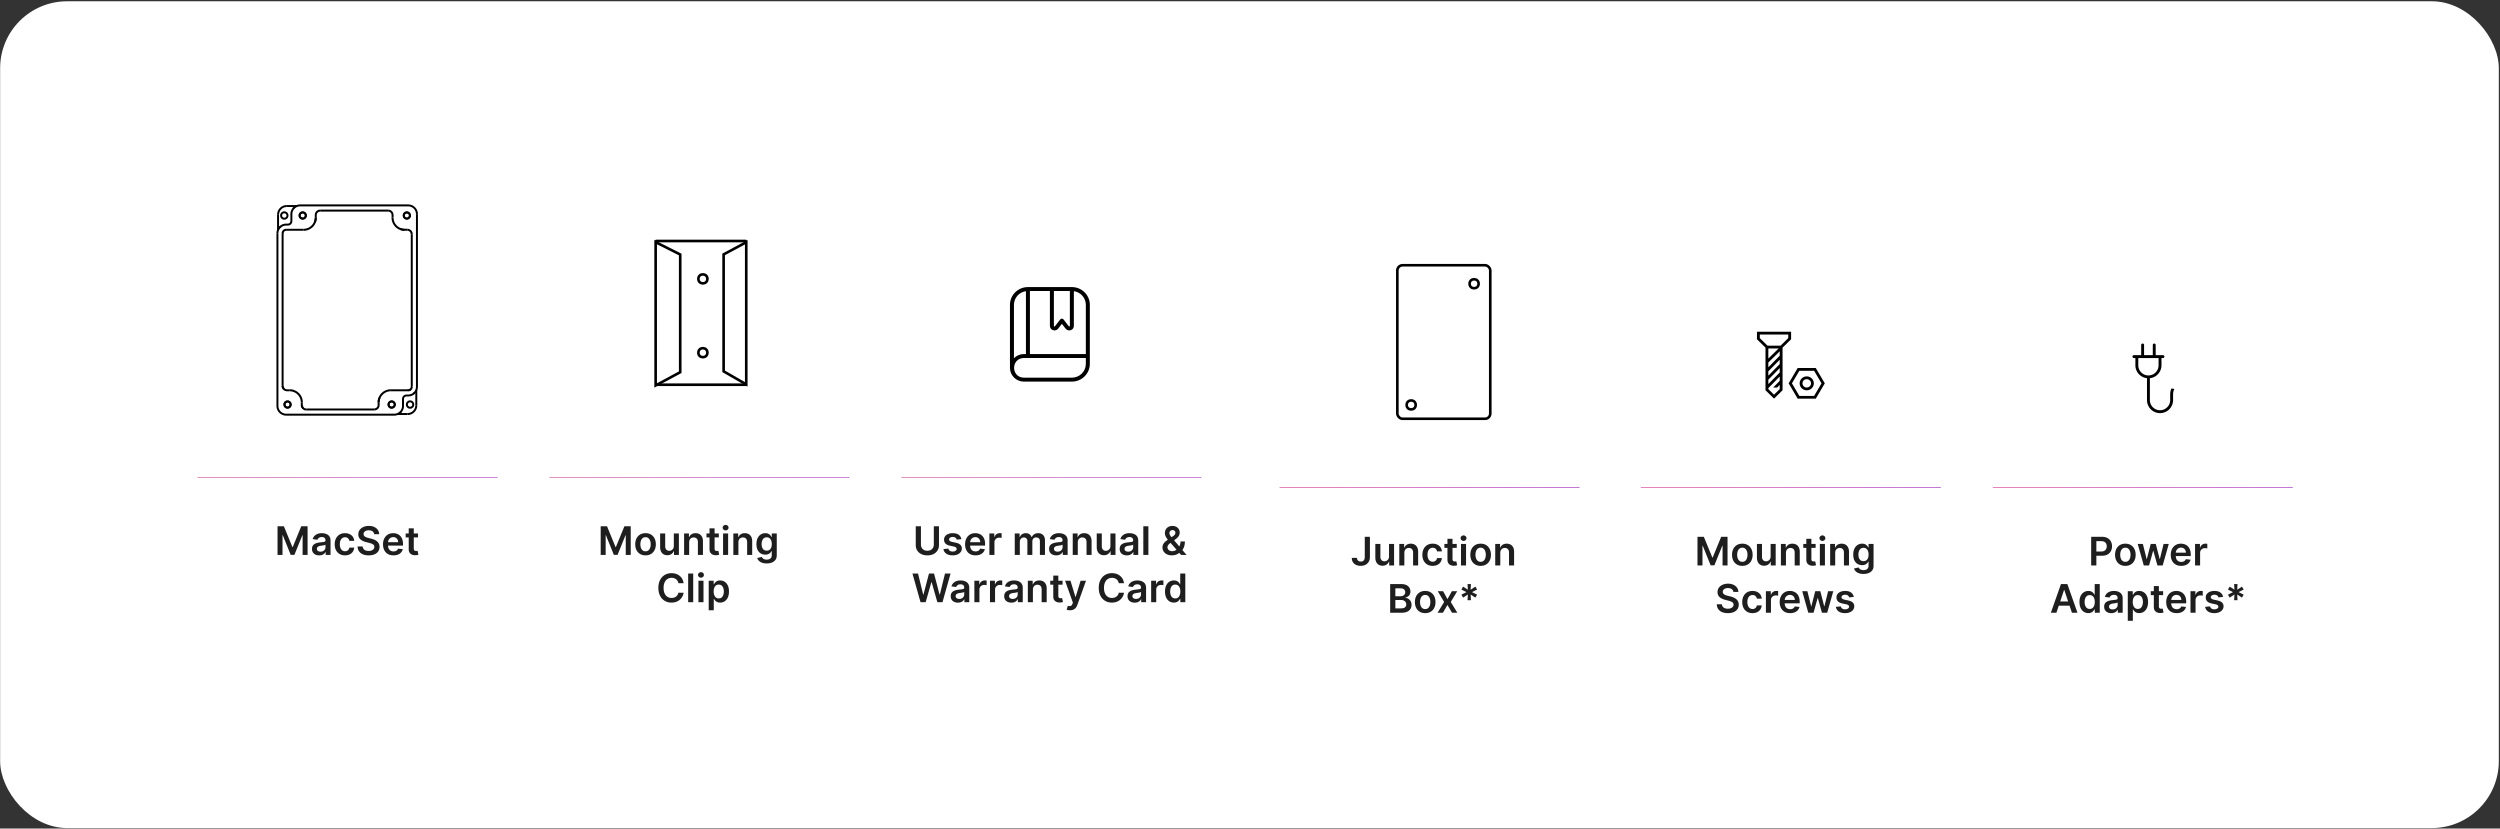 <svg xmlns="http://www.w3.org/2000/svg" width="1904" height="631" fill="none" xmlns:v="https://vecta.io/nano"><rect width="100%" height="100%" fill="#333333" stroke="none"/><rect x=".1" y=".976" width="1903" height="629.667" rx="51" fill="#fff"/><g stroke="#000"><g stroke-width="1.5"><path d="M213.72 172.498l-.486.487m10.632-14.611l-.486.487m81.597 155.002l.486-.487m9.647-13.636l.489-.486m-16.616-135.521h-.04m.04 1.994v-1.994m0 1.994h-.04m-55.116-5.348v.04m51.801-.04h-51.799m51.799 0v.04m17.967 17.924h-.039m.039 116.214V178.343m0 116.214h-.039m.001 0h-.51m-24.685 11.952h-.04m.04 1.995v-1.995m0 1.996h-.04m-67.734-11.251v-.04"/><path d="M218.593 297.25h1.995"/><path d="M218.594 297.254v-.04m11.254 11.291h.039"/><path d="M229.848 306.511v1.994m0-1.994h.039m-14.652-12.616h.04m-.038-116.213v116.213"/><path d="M215.235 177.682h.04m-.003 0h.51m69.223 134.182v-.04"/><path d="M233.207 311.859h51.798m-51.8.005v-.04m77.695-15.119v.51m0 .039v-.04"/><path d="M297.618 297.25H310.9"/><path d="M297.622 297.254v-.04m-79.69-121.68v-.51m0-.035v.039m13.288-.039h-13.281m13.281 0v.039m56.106 135.847l.024-.023m-2.343 1.007l.236-.008.234-.026.234-.043.231-.06.226-.075.223-.092.215-.106.21-.122.199-.136.189-.15.175-.163.165-.177.148-.189.139-.199.119-.208.109-.216.09-.223.075-.228.061-.231.042-.233.027-.235.008-.234m-3.357 3.319l.21-.007.207-.02.202-.032.2-.044.196-.056.189-.067.183-.077.178-.088.17-.097.162-.106.154-.115.146-.122.138-.129m1.696-7.912l.133-.31.146-.305m-.001.001l.157-.295.164-.288.173-.282.186-.274.191-.268.205-.26.21-.252.22-.244.226-.236m.003.001l.261-.25.268-.24.281-.23.29-.22.298-.209.308-.197.313-.185.324-.174.33-.161.34-.148m-.005-.002l.327-.128.335-.117.34-.106.35-.092.356-.08.362-.066.366-.053.372-.037.377-.023.38-.008m-9.263 9.296l.011-.401.027-.402.042-.402.061-.399.08-.397.096-.393.114-.389.13-.383.146-.377.162-.371.178-.362.194-.354.21-.345.226-.336.239-.325.252-.315.266-.304.276-.291.292-.279.303-.266.313-.252.327-.239.335-.224.345-.21.353-.195.362-.179.372-.163.377-.146.382-.13.391-.114.393-.096.398-.079.401-.062.402-.045.403-.027.404-.008"/><path d="M288.323 306.51l.008-.345.019-.342.031-.338.043-.335.053-.33.066-.325.077-.32.088-.314.098-.309.109-.303.117-.296m24.525-8.396l-.011.226-.032.227-.05.225-.069.222-.088.215-.106.208-.125.198-.069.096-.075.093-.074.086-.085.088m-1.869.808l.205-.008.207-.026.207-.041.202-.058.199-.073.194-.088.186-.103.178-.117.168-.13.156-.144.144-.157.13-.168.117-.178.103-.186.088-.193.074-.199.059-.204.04-.206.026-.206.008-.207"/><path d="M310.905 297.214l.207-.008.207-.025.205-.04.202-.057.194-.072.188-.087.181-.101.173-.115.162-.128.154-.14m-.175-120.421l-.025-.024m-2.339-1.007v.039m3.356 3.315l-.008-.234-.026-.234-.043-.233-.061-.232-.074-.227-.091-.223-.109-.215-.119-.209-.136-.199-.151-.188-.162-.177-.178-.164-.189-.15-.199-.136-.207-.122-.218-.106-.223-.092-.226-.076-.231-.059-.234-.044-.236-.026-.234-.008m3.317 3.354l-.006-.209-.021-.207-.032-.203-.045-.2-.056-.195-.066-.189-.077-.183-.088-.177-.098-.17-.106-.162-.115-.155-.122-.147-.127-.138m-7.904-1.692l-.311-.135-.305-.146m-.006-.001l-.295-.154-.287-.165-.282-.174-.276-.185-.268-.193-.258-.202-.252-.211-.245-.22-.236-.227m.007 0l-.25-.26-.242-.269-.228-.28-.221-.289-.207-.299-.199-.307-.186-.315-.173-.323-.162-.331-.146-.338m-.001 0l-.131-.327-.116-.335-.104-.342-.093-.348-.08-.356-.066-.361-.053-.367-.037-.372-.024-.377-.008-.38m9.293 9.261l-.404-.009-.401-.026-.401-.045-.399-.061-.398-.079-.393-.096-.388-.113-.383-.129-.377-.147-.372-.162-.361-.179-.356-.195-.345-.209-.335-.225-.324-.238-.316-.253-.303-.265-.292-.279-.279-.291-.266-.303-.252-.314-.239-.325-.223-.335-.21-.345-.194-.353-.181-.363-.162-.37-.146-.378-.13-.384-.114-.39-.096-.394-.08-.397-.061-.401-.045-.402-.026-.403-.011-.403m9.263 9.262v.039"/><path d="M308.246 175.023l-.346-.006-.342-.019-.338-.031-.334-.044-.33-.055-.327-.066-.318-.077-.316-.087-.309-.098-.302-.107-.295-.117m-6.697-12.907l-.025-.023m1.016 2.348l-.008-.234-.027-.234-.042-.234-.059-.231-.077-.227-.09-.223-.106-.215-.122-.209-.136-.199-.151-.188-.162-.177-.178-.164-.189-.15-.199-.136-.207-.122-.218-.107-.221-.091-.228-.076-.231-.06-.234-.043-.234-.026-.236-.009m3.327 3.355l-.005-.209-.022-.207-.031-.203-.043-.199-.056-.195-.069-.189-.077-.184-.087-.176-.096-.17-.106-.163-.115-.155-.122-.146-.13-.138m-56.504-.026l-.016.018m-1.005 2.341h.04"/><path d="M243.827 160.379l-.234.009-.233.026-.234.043-.231.06-.229.075-.223.092-.215.106-.207.121-.199.136-.189.151-.178.163-.162.177-.151.188-.136.2-.122.208-.106.216-.093.223-.075.227-.061.231-.042.234-.027.235-.008.234m1.02-2.361l.093-.089.098-.084.101-.083.107-.079.22-.142.229-.125.236-.107.244-.089.25-.07.25-.05.255-.031.252-.011m-4.028 8.872l-.136.31-.146.305m.001.001l-.154.294-.165.288-.175.282-.184.275-.194.267-.202.26-.212.252-.218.244-.228.236m.001 0l-.261.25-.268.24-.279.23-.289.22-.301.208-.305.198-.316.185-.324.174-.33.161-.337.148m.003-.001l-.326.129-.335.117-.343.105-.348.093-.356.08-.361.066-.367.052-.371.038-.378.023-.38.008m9.265-9.295l-.008.402-.026.402-.045.401-.061.399-.08.397-.096.393-.111.389-.13.384-.146.377-.163.37-.18.362-.194.355-.21.345-.223.335-.239.326-.252.315-.266.303-.279.291-.292.279-.303.266-.313.252-.325.239-.334.224-.346.21-.353.195-.364.179-.369.163-.377.146-.385.131-.391.113-.393.096-.398.08-.402.062-.401.044-.403.027-.402.009m9.251-9.261h.04"/><path d="M240.511 165.728l-.006.345-.018.342-.032.338-.043.334-.055.33-.067.326-.077.32-.087.314-.099.309-.106.303-.117.296m-24.526 8.397l.011-.227.032-.227.05-.225.069-.221.091-.216.106-.207.125-.198.069-.097.074-.093.074-.086.085-.088m1.868-.808l-.208.008-.207.025-.204.042-.205.057-.196.074-.194.088-.186.103-.178.116-.17.131-.157.144-.143.156-.131.168-.116.178-.104.187-.088.193-.071.199-.059.203-.042.206-.024.207-.011.207m2.694-2.657l-.21.009-.207.024-.205.041-.199.057-.197.072-.188.086-.181.102-.173.114-.162.128-.151.14m.174 120.432l.016.018m-1.01-2.352l.01.234.024.234.045.234.059.231.074.227.093.223.107.215.122.209.135.199.149.188.165.177.175.164.189.15.199.136.21.122.215.107.223.091.228.076.231.059.234.044.234.026.234.009"/><path d="M215.278 293.895l.008.209.018.207.032.203.045.199.056.195.066.189.077.183.091.177.095.17.107.163.114.155.122.146.13.138m13.611 12.276l.008.234.026.234.043.234.061.231.074.227.093.222.106.216.12.209.138.199.149.188.164.177.176.164.188.15.2.136.209.122.216.106.223.092.226.076.233.059.234.043.234.027.234.008"/><path d="M229.883 308.505l.008.209.019.208.032.204.045.2.056.195.069.19.077.184.087.177.099.17.106.163.117.155.122.147.13.138m-6.703-12.923l.311.135.303.146m.004.001l.295.154.29.165.281.174.274.184.268.194.261.202.252.211.244.22.234.227m-.003 0l.25.26.241.27.232.279.217.289.21.299.197.307.186.315.172.323.162.331.149.338m.001-.001l.127.327.117.335.107.342.093.349.079.355.067.362.05.367.04.372.021.376.008.38m-9.299-9.26l.401.008.401.027.401.044.402.062.395.079.393.095.388.113.385.13.378.146.369.163.364.179.353.194.345.21.335.224.327.239.313.252.303.266.292.279.279.29.266.303.252.315.239.324.226.336.21.344.194.354.178.363.165.37.146.378.13.384.111.389.099.395.079.397.061.401.046.402.026.403.008.403m-9.256-9.297l.345.007.34.019.34.031.335.043.329.055.324.066.322.077.313.088.308.098.303.107.297.117m86.091-122.933h-1.992m-67.767-11.256v1.995m77.065 128.827V163.069m-6.644 138.13l.375-.011.374-.032.372-.053.37-.074.364-.094.358-.115.351-.135.342-.155.332-.174.325-.192.31-.21.298-.228.287-.244.271-.26.257-.275.239-.289.224-.302.207-.314.188-.325.17-.336.149-.344.13-.353.112-.359.09-.365.069-.369.048-.373.027-.374.005-.289M310.9 301.2h-1.326m.004 0l-.12.002-.117.008-.119.014-.117.018-.117.024-.114.029-.115.034-.111.039-.112.044-.109.049-.103.054-.104.059-.101.063-.098.067-.096.072-.09.076-.088.08-.085.084-.079.087-.077.091-.072.095-.069.097-.064.101-.058.103-.053.105-.051.108-.045.11-.04.113-.034.113-.03.115-.024.117-.018.117-.013.118-.011.119-.003.131m.001-.001v5.31m-6.643 6.644l.374-.011.375-.032.372-.053.369-.074.364-.094.359-.115.35-.136.343-.154.332-.174.324-.192.311-.211.297-.227.287-.244.271-.26.258-.275.239-.289.223-.302.207-.314.189-.325.17-.336.149-.344.13-.353.111-.359.091-.365.069-.369.047-.373.027-.375.005-.288m-88.988 6.644h82.344m-88.987-6.64l.01.376.032.374.053.372.075.369.095.363.115.358.135.35.154.343.173.333.194.322.21.312.228.298.242.286.26.271.276.257.287.24.303.223.314.206.326.188.335.169.345.15.351.131.361.11.364.089.369.07.372.047.375.027.287.006m-6.644-138.127v131.487"/><path d="M217.932 171.038l-.375.011-.374.032-.372.053-.37.074-.363.094-.356.115-.351.135-.343.155-.334.174-.322.192-.311.211-.3.227-.287.244-.271.26-.255.275-.241.289-.224.302-.207.314-.186.325-.17.336-.151.344-.13.353-.109.359-.09.365-.07.369-.047.373-.027.374-.008.289m6.651-6.644h1.326m-.001.001l.119-.003.12-.008.117-.013.116-.019.117-.024.117-.029.112-.034.114-.039.109-.044.109-.049.106-.054.104-.058.101-.063.098-.068.093-.072.093-.076.087-.08.083-.084.082-.087.075-.091.074-.094.066-.098.064-.1.058-.103.056-.106.048-.108.045-.11.04-.112.035-.114.029-.115.024-.117.021-.117.013-.118.008-.118.003-.132m0 .001v-5.31m6.643-6.644l-.374.01-.375.032-.371.053-.37.074-.364.095-.356.115-.35.135-.343.154-.335.174-.321.192-.311.211-.3.227-.287.245-.271.259-.255.275-.242.289-.223.302-.207.314-.186.325-.17.336-.151.344-.13.353-.109.359-.091.365-.069.369-.047.373-.027.375-.008.288m88.99-6.643h-82.347m88.982 6.639l-.011-.375-.032-.375-.053-.371-.074-.369-.093-.364-.114-.357-.136-.351-.156-.342-.173-.333-.191-.323-.213-.311-.226-.299-.244-.285-.26-.272-.274-.256-.29-.24-.302-.223-.314-.206-.324-.188-.337-.17-.343-.15-.353-.13-.359-.11-.364-.09-.372-.069-.372-.048-.374-.026-.284-.006"/><use href="#M"/><use href="#N"/><use href="#M" x="-90.848" y="143.973"/><use href="#N" x="67.735" y="143.973"/><use href="#O"/><path d="M295.966 308.105c0 1.28 1.037 2.317 2.316 2.317a2.32 2.32 0 0 0 2.317-2.317 2.32 2.32 0 0 0-2.317-2.316c-1.279 0-2.316 1.037-2.316 2.316z"/><use href="#O" x="90.848" y="-143.973"/><path d="M228.231 164.132c0 1.28 1.037 2.317 2.316 2.317a2.32 2.32 0 0 0 2.317-2.317c0-1.28-1.037-2.316-2.317-2.316s-2.316 1.037-2.316 2.316zm-9.813-7.216l-.375.011-.374.032-.372.053-.369.073-.364.095-.356.115-.351.135-.342.155-.335.174-.322.192-.31.21-.301.228-.284.244-.271.26-.257.274-.239.289-.224.302-.207.314-.188.326-.168.335-.151.344-.13.353-.109.359-.09.364-.07.37-.047.373-.027.374-.008.286m2.314.576a2.431 2.431 0 1 0 4.862 0 2.431 2.431 0 1 0-4.862 0z"/><path d="M218.417 156.916h7.648m-14.291 18.27v-11.631m98.644 151.768l.377-.011.374-.032.372-.053.367-.073.364-.095.358-.115.351-.135.343-.155.332-.174.321-.192.314-.21.297-.228.287-.244.271-.26.255-.274.242-.289.223-.302.204-.314.189-.326.17-.335.149-.344.13-.353.111-.359.091-.365.069-.369.048-.373.026-.374.006-.286m-7.176-.577a2.43 2.43 0 1 0 4.861 0 2.43 2.43 0 1 0-4.861 0z"/><path d="M310.415 315.322h-7.645m14.289-18.271v11.631"/></g><rect x="1064.21" y="202.008" width="70.781" height="116.934" rx="4" stroke-width="2"/></g><mask id="A" fill="#fff"><rect width="19.527" height="24.852" rx="1" transform="matrix(1 0 0 -1 1089.84 343.019)"/></mask><rect width="19.527" height="24.852" rx="1" transform="matrix(1 0 0 -1 1089.84 343.019)" stroke="#000" stroke-width="4" mask="url(#A)"/><mask id="B" fill="#fff"><rect width="19.527" height="24.852" rx="1" transform="matrix(1 0 0 -1 1089.84 202.783)"/></mask><g stroke="#000"><rect width="19.527" height="24.852" rx="1" transform="matrix(1 0 0 -1 1089.84 202.783)" stroke-width="4" mask="url(#B)"/><g stroke-width="2"><circle cx="1122.68" cy="216.097" r="3.438"/><circle cx="1074.75" cy="308.404" r="3.438"/></g></g><g clip-path="url(#J)"><path d="M816.329 218.643h-33.458c-7.547 0-13.688 6.057-13.688 13.5v48c0 5.79 4.776 10.5 10.646 10.5h36.5c7.546 0 13.687-6.057 13.687-13.5v-45c0-7.443-6.141-13.5-13.687-13.5zm10.646 13.5v37.5h-42.584v-48H799.6v26.544c0 1.506.934 2.79 2.378 3.273s2.978.021 3.906-1.176l2.841-3.669 2.841 3.669c.93 1.206 2.494 1.653 3.905 1.176 1.445-.483 2.379-1.767 2.379-3.273v-26.436c5.152.729 9.125 5.112 9.125 10.392zm-24.334-10.5h12.167v26.544c0 .27-.17.381-.313.432-.14.045-.347.06-.511-.153l-4.049-5.229c-.575-.744-1.84-.744-2.418 0l-4.048 5.229c-.171.216-.374.201-.511.156-.143-.048-.314-.162-.314-.432v-26.547h-.003zm-30.416 10.5c0-5.28 3.972-9.663 9.125-10.392v47.892h-1.521c-2.975 0-5.67 1.212-7.604 3.159v-40.659zm44.104 55.5h-36.5c-9.995-.177-9.989-14.826 0-15h47.146v4.5c0 5.79-4.776 10.5-10.646 10.5z" fill="#000"/></g><mask id="C" fill="#fff"><rect width="34.023" height="90.236" rx="1" transform="matrix(1 0 0 -1 517.57 283.394)"/></mask><g stroke="#000"><rect width="34.023" height="90.236" rx="1" transform="matrix(1 0 0 -1 517.57 283.394)" stroke-width="4" mask="url(#C)"/><g stroke-width="2"><path d="M551.114 282.816v-89.061l17.231-9.279v108.281l-17.231-9.941zm-33.064.647v-89.621l-18.71-9.417v109.127l18.71-10.089z"/><path d="M499.819 183.544h68.047m-68.047 109.465h68.047" stroke-linecap="round"/><g fill="#fff"><circle cx="535.321" cy="212.389" r="3.438"/><circle cx="535.321" cy="268.601" r="3.438"/></g></g></g><g clip-path="url(#K)"><path d="M1675.91 273.857c-.84-.835-2-1.256-3.17-1.159-2.89.227-12.65 1.278-16.68 5.311-3.97 3.992-4.49 10.62-.52 14.849-1.74 2.15-2.73 4.778-2.73 7.587v4.26c0 4.262-3.47 7.729-7.73 7.729s-7.73-3.467-7.73-7.729V288.03c4.96-.556 8.83-4.723 8.83-9.825v-5.521h1.11a1.1 1.1 0 1 0 0-2.208h-5.52v-7.729a1.11 1.11 0 0 0-1.11-1.104 1.1 1.1 0 0 0-1.1 1.104v7.729h-6.63v-7.729a1.1 1.1 0 0 0-1.1-1.104 1.11 1.11 0 0 0-1.11 1.104v7.729h-5.52a1.1 1.1 0 1 0 0 2.208h1.11v5.521c0 5.102 3.88 9.269 8.83 9.825v16.675c0 5.479 4.46 9.938 9.94 9.938s9.94-4.459 9.94-9.938v-4.26c0-2.228.76-4.319 2.11-6.05 4.18 3.829 10.7 3.23 14.65-.67 4.09-4.083 5.1-13.815 5.31-16.734.08-1.164-.35-2.308-1.18-3.134zm-47.39 4.348v-5.521h15.45v5.521c0 4.262-3.46 7.729-7.72 7.729-4.27 0-7.73-3.467-7.73-7.729zm41.7 13.955c-2.73 2.705-10.29 1.643-10.29 1.643-.26-.234-.68-.563-1.33-1.06l9.34-9.342c.43-.43.43-1.13 0-1.561s-1.13-.43-1.56 0l-9.34 9.341c-.49-.633-.82-1.049-1.05-1.311a8.91 8.91 0 0 1 1.63-10.304c2.78-2.781 9.98-4.254 15.29-4.669.65-.07 2.27.822 1.97 1.961-.14 1.917-1.03 11.667-4.66 15.3v.002z" fill="#000"/></g><g clip-path="url(#L)"><path d="M1376.02 286.643c-2.99 0-5.42 2.384-5.42 5.312s2.43 5.313 5.42 5.313c2.98 0 5.41-2.384 5.41-5.313s-2.43-5.312-5.41-5.312zm0 8.5c-1.8 0-3.25-1.43-3.25-3.188s1.45-3.187 3.25-3.187c1.79 0 3.25 1.43 3.25 3.187s-1.46 3.188-3.25 3.188zm6.86-14.875h-13.76l-6.88 11.687 6.88 11.688h13.76l6.88-11.688-6.88-11.687zm-1.25 21.25h-11.26l-5.63-9.563 5.63-9.562h11.26l5.63 9.562-5.63 9.563zm-17.53-43.123v-5.752h-26v5.752l6.5 6.375v32.447l6.5 6.375 6.5-6.375V264.77l6.5-6.375zm-9.51 6.998l-7.82 7.673v-7.673h7.82zm.84 5.521l-8.66 8.81v-3.653l8.66-8.5v3.343zm-8.66 11.87l8.66-8.81v3.315l-8.66 8.81v-3.315zm0 6.375l8.66-8.81v3.353l-8.66 8.81v-3.353zm-6.5-34.391h21.66v2.747l-5.86 5.753h-9.94l-5.86-5.753v-2.747zm10.83 45.819l-4.33-4.25v-.765l8.66-8.81v3.313l-5 5.066h3.01l1.99-2.015v3.209l-4.33 4.252z" fill="#000"/></g><g stroke-linecap="round" stroke-width=".5"><path stroke="url(#D)" d="M 150.664 363.616 L 378.774 363.616"/><path stroke="url(#E)" d="M 974.708 371.171 L 1202.82 371.171"/><path stroke="url(#F)" d="M 418.709 363.616 L 646.82 363.616"/><path stroke="url(#G)" d="M 1249.85 371.171 L 1477.96 371.171"/><path stroke="url(#H)" d="M 686.754 363.616 L 914.865 363.616"/><path stroke="url(#I)" d="M 1517.9 371.171 L 1746.01 371.171"/></g><path d="M1651.1 218.643h76v76.652l-49.49 5.348-26.51-5.348v-76.652z" fill="#fff"/><g fill="#1e1e1e"><path d="M211.373 400.825h4.837l6.477 15.809h.256l6.477-15.809h4.837v21.818h-3.793v-14.99h-.202l-6.03 14.926h-2.834l-6.03-14.958h-.202v15.022h-3.793v-21.818zm31.726 22.148c-1.037 0-1.971-.185-2.802-.554-.824-.376-1.477-.93-1.96-1.662-.476-.731-.714-1.633-.714-2.706 0-.923.171-1.687.511-2.29a3.96 3.96 0 0 1 1.396-1.449 7.07 7.07 0 0 1 1.992-.821c.746-.191 1.517-.33 2.312-.415l2.333-.266c.597-.086 1.03-.213 1.3-.384.277-.177.415-.451.415-.82v-.064c0-.803-.238-1.424-.713-1.864s-1.162-.661-2.057-.661c-.944 0-1.693.206-2.247.618-.547.412-.917.898-1.108 1.459l-3.601-.511c.284-.994.753-1.825 1.406-2.493a6.11 6.11 0 0 1 2.397-1.513c.945-.34 1.989-.511 3.132-.511.788 0 1.573.092 2.355.277s1.495.49 2.141.916a4.6 4.6 0 0 1 1.555 1.715c.398.725.597 1.63.597 2.717v10.952h-3.708v-2.248h-.127a4.72 4.72 0 0 1-.991 1.278c-.419.391-.948.707-1.588.948-.632.235-1.374.352-2.226.352zm1.001-2.834c.774 0 1.446-.152 2.014-.458.568-.312 1.005-.724 1.31-1.236a3.14 3.14 0 0 0 .469-1.672v-1.929c-.121.1-.327.192-.618.277a8.59 8.59 0 0 1-.959.224l-1.054.171-.906.127c-.575.079-1.09.206-1.545.384s-.813.426-1.076.746c-.263.312-.394.717-.394 1.214 0 .71.259 1.247.778 1.609s1.179.543 1.981.543zm18.654 2.823c-1.633 0-3.036-.358-4.208-1.076-1.164-.717-2.063-1.708-2.695-2.972-.625-1.271-.937-2.734-.937-4.389 0-1.662.319-3.129.958-4.4.64-1.278 1.542-2.273 2.706-2.983 1.172-.717 2.557-1.076 4.155-1.076 1.328 0 2.504.245 3.526.735 1.03.483 1.851 1.168 2.461 2.056.611.881.959 1.911 1.044 3.09h-3.686c-.149-.789-.504-1.446-1.065-1.971-.554-.533-1.296-.799-2.227-.799-.788 0-1.48.213-2.077.639-.597.419-1.062 1.023-1.396 1.811-.326.788-.49 1.733-.49 2.834 0 1.115.164 2.074.49 2.876.327.796.785 1.41 1.375 1.843.596.427 1.296.64 2.098.64.569 0 1.076-.107 1.524-.32a3.07 3.07 0 0 0 1.14-.948c.305-.412.515-.913.628-1.502h3.686c-.092 1.157-.433 2.184-1.022 3.079-.59.887-1.392 1.583-2.408 2.088-1.016.497-2.209.745-3.58.745zm22.205-16.14c-.1-.93-.519-1.654-1.257-2.173-.732-.518-1.684-.778-2.855-.778-.824 0-1.531.125-2.12.373s-1.041.586-1.353 1.012a2.46 2.46 0 0 0-.48 1.46c0 .454.103.849.309 1.182.213.334.501.618.863.853a6.09 6.09 0 0 0 1.204.575c.44.156.884.288 1.332.394l2.045.512a14.08 14.08 0 0 1 2.376.777c.767.327 1.452.739 2.056 1.236a5.48 5.48 0 0 1 1.449 1.8c.355.704.532 1.527.532 2.472 0 1.278-.326 2.404-.98 3.377-.653.966-1.598 1.722-2.834 2.269-1.228.54-2.716.81-4.463.81-1.698 0-3.171-.263-4.421-.788-1.243-.526-2.216-1.293-2.92-2.301-.696-1.009-1.072-2.238-1.129-3.687h3.889c.057.76.291 1.392.703 1.897s.948.88 1.609 1.129c.667.249 1.413.373 2.237.373.859 0 1.612-.128 2.258-.384.654-.262 1.165-.625 1.534-1.086a2.62 2.62 0 0 0 .565-1.641c-.007-.568-.174-1.037-.501-1.406-.326-.377-.785-.689-1.374-.938-.582-.255-1.264-.483-2.045-.681l-2.483-.64c-1.797-.461-3.217-1.161-4.261-2.098-1.037-.945-1.555-2.199-1.555-3.761 0-1.286.348-2.411 1.044-3.377.703-.966 1.658-1.715 2.865-2.248 1.208-.54 2.575-.81 4.102-.81 1.548 0 2.905.27 4.069.81 1.172.533 2.092 1.275 2.76 2.227.667.944 1.012 2.031 1.033 3.259h-3.803zm14.699 16.14c-1.641 0-3.058-.341-4.251-1.022-1.186-.689-2.099-1.662-2.738-2.919-.639-1.265-.959-2.753-.959-4.464 0-1.683.32-3.161.959-4.432.647-1.278 1.549-2.273 2.706-2.983 1.158-.717 2.518-1.076 4.08-1.076 1.009 0 1.961.163 2.856.49.902.32 1.697.817 2.386 1.492.696.674 1.243 1.534 1.641 2.578.397 1.037.596 2.272.596 3.707v1.183h-13.413v-2.6h9.716c-.007-.738-.166-1.395-.479-1.971-.312-.582-.749-1.04-1.31-1.374-.554-.334-1.201-.501-1.939-.501-.789 0-1.481.192-2.078.576-.596.376-1.061.873-1.395 1.491-.327.611-.494 1.282-.501 2.014v2.269c0 .951.174 1.768.522 2.45a3.72 3.72 0 0 0 1.46 1.555c.625.356 1.356.533 2.194.533.561 0 1.069-.078 1.524-.234.454-.164.848-.402 1.182-.714s.586-.7.756-1.161l3.601.405a5.61 5.61 0 0 1-1.299 2.492c-.632.704-1.442 1.25-2.429 1.641-.988.384-2.117.575-3.388.575zm18.71-16.683v2.983h-9.407v-2.983h9.407zm-7.085-3.92h3.857v15.362c0 .518.078.916.234 1.193.164.27.377.455.64.554s.553.149.873.149c.242 0 .462-.018.661-.053l.468-.096.65 3.015c-.206.071-.501.149-.884.234-.376.086-.838.135-1.385.149-.966.029-1.836-.117-2.61-.436-.774-.327-1.389-.831-1.843-1.513-.448-.682-.668-1.534-.661-2.557v-16.001zm728.127 6.466h3.92v15.34c0 1.407-.3 2.618-.89 3.633a6.02 6.02 0 0 1-2.47 2.333c-1.05.54-2.28.81-3.68.81-1.28 0-2.43-.227-3.45-.682-1.02-.461-1.82-1.143-2.42-2.045s-.89-2.024-.89-3.367h3.93c0 .59.13 1.098.38 1.524.26.426.61.753 1.06.98.44.227.96.341 1.54.341.63 0 1.17-.132 1.61-.394.44-.27.77-.668 1-1.194s.36-1.171.36-1.939v-15.34zm18.47 14.936v-9.482h3.86v16.364H1058v-2.909h-.17c-.37.917-.98 1.666-1.83 2.248-.83.583-1.87.874-3.1.874-1.07 0-2.02-.238-2.84-.714-.82-.483-1.46-1.182-1.92-2.099-.46-.923-.69-2.038-.69-3.345v-10.419h3.86v9.823c0 1.036.28 1.86.85 2.471s1.31.916 2.24.916c.56 0 1.11-.138 1.65-.415.53-.277.97-.689 1.31-1.236.35-.554.52-1.246.52-2.077zm11.68-2.706v9.588h-3.86v-16.364h3.69v2.781h.19a4.71 4.71 0 0 1 1.8-2.184c.83-.54 1.86-.81 3.08-.81 1.13 0 2.11.242 2.95.724.85.483 1.5 1.183 1.96 2.099.47.916.7 2.028.69 3.335v10.419h-3.85v-9.823c0-1.093-.29-1.949-.86-2.567-.56-.618-1.33-.927-2.33-.927-.67 0-1.27.149-1.8.447-.52.292-.93.714-1.22 1.268-.3.554-.44 1.225-.44 2.014zm21.56 9.907c-1.63 0-3.03-.358-4.21-1.076-1.16-.717-2.06-1.708-2.69-2.972-.63-1.271-.94-2.734-.94-4.389 0-1.662.32-3.129.96-4.4.64-1.278 1.54-2.273 2.71-2.983 1.17-.717 2.55-1.076 4.15-1.076 1.33 0 2.5.245 3.53.735 1.03.483 1.85 1.168 2.46 2.056.61.881.96 1.911 1.04 3.09h-3.68c-.15-.789-.51-1.446-1.07-1.971-.55-.533-1.3-.799-2.23-.799-.79 0-1.48.213-2.07.639-.6.419-1.07 1.023-1.4 1.811s-.49 1.733-.49 2.834c0 1.115.16 2.074.49 2.876.33.796.79 1.41 1.37 1.843.6.427 1.3.64 2.1.64.57 0 1.08-.107 1.53-.32.45-.22.83-.536 1.14-.948.3-.412.51-.913.63-1.502h3.68c-.09 1.157-.43 2.184-1.02 3.079-.59.887-1.39 1.583-2.41 2.088-1.01.497-2.21.745-3.58.745zm18.35-16.683v2.983h-9.41v-2.983h9.41zm-7.09-3.92h3.86v15.362c0 .518.08.916.24 1.193.16.27.37.455.63.554.27.099.56.149.88.149.24 0 .46-.018.66-.053l.47-.096.65 3.015a8.58 8.58 0 0 1-.89.234c-.37.086-.83.135-1.38.149-.97.029-1.84-.117-2.61-.436a4 4 0 0 1-1.84-1.513c-.45-.682-.67-1.534-.67-2.557v-16.001zm10.31 20.284v-16.364h3.86v16.364h-3.86zm1.94-18.686c-.61 0-1.13-.203-1.57-.608-.44-.411-.66-.905-.66-1.48 0-.583.22-1.076.66-1.481a2.21 2.21 0 0 1 1.57-.618c.62 0 1.15.206 1.58.618.44.405.66.898.66 1.481 0 .575-.22 1.069-.66 1.48-.43.405-.96.608-1.58.608zm13.02 19.005c-1.59 0-2.98-.351-4.15-1.054s-2.08-1.687-2.73-2.951c-.64-1.265-.96-2.742-.96-4.432s.32-3.171.96-4.443c.65-1.271 1.56-2.258 2.73-2.961s2.56-1.055 4.15-1.055c1.6 0 2.99.352 4.16 1.055a7.1 7.1 0 0 1 2.72 2.961c.64 1.272.97 2.753.97 4.443s-.33 3.167-.97 4.432a7.11 7.11 0 0 1-2.72 2.951c-1.17.703-2.56 1.054-4.16 1.054zm.03-3.089c.86 0 1.59-.238 2.17-.714.58-.483 1.01-1.129 1.3-1.939s.44-1.711.44-2.706c0-1.001-.15-1.907-.44-2.716-.29-.817-.72-1.467-1.3-1.95s-1.31-.724-2.17-.724c-.89 0-1.63.241-2.22.724-.58.483-1.02 1.133-1.31 1.95-.28.809-.43 1.715-.43 2.716 0 .995.15 1.897.43 2.706.29.81.73 1.456 1.31 1.939.59.476 1.33.714 2.22.714zm14.95-6.818v9.588h-3.86v-16.364h3.68v2.781h.2c.37-.917.97-1.645 1.8-2.184s1.85-.81 3.08-.81c1.13 0 2.11.242 2.95.724s1.5 1.183 1.96 2.099c.47.916.7 2.028.69 3.335v10.419h-3.86v-9.823c0-1.093-.28-1.949-.85-2.567-.56-.618-1.34-.927-2.33-.927-.68 0-1.28.149-1.8.447a3.12 3.12 0 0 0-1.23 1.268c-.29.554-.43 1.225-.43 2.014zm-83.88 45.588v-21.818h8.36c1.57 0 2.88.248 3.93.745 1.05.49 1.83 1.162 2.35 2.014.53.852.79 1.818.79 2.898 0 .887-.17 1.647-.51 2.279a4.27 4.27 0 0 1-1.38 1.524 5.73 5.73 0 0 1-1.92.841v.213c.77.043 1.51.281 2.22.714a4.9 4.9 0 0 1 1.76 1.811c.45.782.68 1.726.68 2.834 0 1.129-.27 2.145-.82 3.047-.55.895-1.37 1.602-2.47 2.12s-2.49.778-4.15.778h-8.84zm3.96-3.303h4.25c1.43 0 2.46-.273 3.1-.82.64-.554.96-1.264.96-2.131a3.26 3.26 0 0 0-.48-1.747c-.32-.526-.78-.937-1.37-1.236-.59-.305-1.29-.458-2.11-.458h-4.35v6.392zm0-9.236h3.91c.68 0 1.29-.125 1.84-.373.55-.256.98-.615 1.29-1.076.32-.469.48-1.023.48-1.662 0-.845-.3-1.541-.9-2.088-.59-.547-1.46-.82-2.63-.82h-3.99v6.019zm22.73 12.858c-1.6 0-2.99-.351-4.16-1.054s-2.08-1.687-2.72-2.951-.96-2.742-.96-4.432.32-3.171.96-4.443a7.1 7.1 0 0 1 2.72-2.961c1.17-.703 2.56-1.055 4.16-1.055s2.98.352 4.15 1.055a7.1 7.1 0 0 1 2.72 2.961c.65 1.272.97 2.753.97 4.443s-.32 3.167-.97 4.432c-.64 1.264-1.55 2.248-2.72 2.951s-2.55 1.054-4.15 1.054zm.02-3.089c.87 0 1.59-.238 2.17-.714.58-.483 1.02-1.129 1.3-1.939.29-.809.44-1.711.44-2.706 0-1.001-.15-1.907-.44-2.716-.28-.817-.72-1.467-1.3-1.95s-1.3-.724-2.17-.724c-.89 0-1.63.241-2.22.724-.58.483-1.02 1.133-1.31 1.95-.28.809-.42 1.715-.42 2.716 0 .995.14 1.897.42 2.706.29.81.73 1.456 1.31 1.939.59.476 1.33.714 2.22.714zm13.63-13.594l3.3 6.041 3.36-6.041h4.08l-4.93 8.182 5.01 8.182h-4.06l-3.46-5.892-3.43 5.892h-4.09l4.99-8.182-4.86-8.182h4.09zm18.59 6.818l.25-4.314-3.63 2.375-1.3-2.258 3.87-1.939-3.87-1.939 1.3-2.259 3.63 2.376-.25-4.314h2.59l-.24 4.314 3.63-2.376 1.3 2.259-3.88 1.939 3.88 1.939-1.3 2.258-3.63-2.375.24 4.314h-2.59z"/><path d="M457.483 400.825h4.837l6.477 15.809h.256l6.477-15.809h4.837v21.818h-3.793v-14.99h-.202l-6.03 14.926h-2.834l-6.03-14.958h-.202v15.022h-3.793v-21.818zm34.155 22.137c-1.598 0-2.983-.351-4.155-1.054s-2.081-1.687-2.727-2.951c-.639-1.265-.959-2.742-.959-4.432s.32-3.171.959-4.443c.646-1.271 1.555-2.258 2.727-2.961s2.557-1.055 4.155-1.055 2.983.352 4.155 1.055 2.077 1.69 2.716 2.961c.647 1.272.97 2.753.97 4.443s-.323 3.167-.97 4.432c-.639 1.264-1.544 2.248-2.716 2.951s-2.557 1.054-4.155 1.054zm.021-3.089c.867 0 1.591-.238 2.174-.714.582-.483 1.015-1.129 1.299-1.939.291-.809.437-1.711.437-2.706 0-1.001-.146-1.907-.437-2.716-.284-.817-.717-1.467-1.299-1.95s-1.307-.724-2.174-.724c-.888 0-1.626.241-2.216.724-.582.483-1.019 1.133-1.31 1.95-.284.809-.426 1.715-.426 2.716 0 .995.142 1.897.426 2.706.291.81.728 1.456 1.31 1.939.59.476 1.328.714 2.216.714zm21.523-4.112v-9.482h3.856v16.364h-3.739v-2.909h-.171c-.369.917-.976 1.666-1.821 2.248-.838.583-1.872.874-3.1.874-1.073 0-2.021-.238-2.845-.714-.817-.483-1.456-1.182-1.917-2.099-.462-.923-.693-2.038-.693-3.345v-10.419h3.857v9.823c0 1.036.284 1.86.852 2.471s1.314.916 2.237.916c.568 0 1.119-.138 1.651-.415s.97-.689 1.311-1.236c.348-.554.522-1.246.522-2.077zm11.679-2.706v9.588h-3.857v-16.364h3.686v2.781h.192c.376-.917.976-1.645 1.8-2.184.831-.54 1.858-.81 3.079-.81 1.129 0 2.113.242 2.951.724.845.483 1.499 1.183 1.96 2.099.469.916.7 2.028.693 3.335v10.419h-3.857v-9.823c0-1.093-.284-1.949-.852-2.567-.561-.618-1.339-.927-2.333-.927-.675 0-1.275.149-1.801.447-.518.292-.926.714-1.225 1.268-.291.554-.436 1.225-.436 2.014zm22.595-6.776v2.983h-9.407v-2.983h9.407zm-7.084-3.92h3.856v15.362c0 .518.079.916.235 1.193a1.26 1.26 0 0 0 .639.554c.263.099.554.149.874.149a3.82 3.82 0 0 0 .66-.053l.469-.096.65 3.015c-.206.071-.501.149-.884.234-.377.086-.839.135-1.385.149-.966.029-1.836-.117-2.611-.436-.774-.327-1.388-.831-1.843-1.513-.447-.682-.667-1.534-.66-2.557v-16.001zm10.31 20.284v-16.364h3.856v16.364h-3.856zm1.939-18.686a2.25 2.25 0 0 1-1.577-.608c-.44-.411-.661-.905-.661-1.48 0-.583.221-1.076.661-1.481.44-.412.966-.618 1.577-.618a2.2 2.2 0 0 1 1.576.618c.441.405.661.898.661 1.481 0 .575-.22 1.069-.661 1.48-.433.405-.958.608-1.576.608zm9.74 9.098v9.588h-3.857v-16.364h3.686v2.781h.192c.376-.917.976-1.645 1.8-2.184.831-.54 1.858-.81 3.079-.81 1.129 0 2.113.242 2.951.724.845.483 1.499 1.183 1.96 2.099.469.916.7 2.028.693 3.335v10.419h-3.857v-9.823c0-1.093-.284-1.949-.852-2.567-.561-.618-1.339-.927-2.333-.927-.675 0-1.275.149-1.801.447-.518.292-.926.714-1.225 1.268-.291.554-.436 1.225-.436 2.014zm21.541 16.065c-1.385 0-2.575-.188-3.569-.565-.994-.369-1.793-.866-2.397-1.491s-1.023-1.318-1.257-2.077l3.473-.842c.156.319.383.636.682.948.298.32.699.582 1.203.788.512.213 1.155.32 1.929.32 1.093 0 1.999-.266 2.716-.799.718-.526 1.076-1.392 1.076-2.599v-3.101h-.191c-.199.398-.491.807-.874 1.226-.376.419-.877.77-1.502 1.054-.618.284-1.396.426-2.333.426-1.257 0-2.397-.294-3.42-.884-1.016-.596-1.825-1.484-2.429-2.663-.597-1.186-.895-2.671-.895-4.453 0-1.797.298-3.314.895-4.549.604-1.243 1.417-2.184 2.44-2.823 1.022-.647 2.162-.97 3.419-.97.959 0 1.748.163 2.365.49.625.32 1.123.707 1.492 1.161.369.448.65.87.842 1.268h.213v-2.706h3.803v16.63c0 1.399-.334 2.557-1.002 3.473s-1.58 1.602-2.737 2.056-2.472.682-3.942.682zm.032-9.737c.816 0 1.512-.199 2.088-.597s1.012-.969 1.31-1.715.448-1.641.448-2.685c0-1.029-.15-1.931-.448-2.706-.291-.774-.724-1.374-1.3-1.8-.568-.433-1.267-.65-2.098-.65-.86 0-1.577.224-2.152.671s-1.009 1.062-1.3 1.843c-.291.774-.437 1.655-.437 2.642 0 1.002.146 1.879.437 2.632.298.745.735 1.328 1.31 1.747.583.412 1.297.618 2.142.618zm-63.288 24.803h-3.985c-.113-.653-.323-1.232-.628-1.736-.306-.512-.685-.945-1.14-1.3a4.75 4.75 0 0 0-1.555-.799c-.576-.185-1.197-.277-1.865-.277-1.186 0-2.237.298-3.153.895-.916.589-1.634 1.456-2.152 2.599-.519 1.137-.778 2.525-.778 4.166 0 1.669.259 3.075.778 4.218.525 1.137 1.243 1.996 2.152 2.579.916.575 1.964.862 3.143.862.653 0 1.264-.085 1.832-.255.575-.178 1.09-.437 1.545-.778a4.59 4.59 0 0 0 1.161-1.257 4.72 4.72 0 0 0 .66-1.705l3.985.022c-.149 1.037-.472 2.01-.97 2.919a8.59 8.59 0 0 1-1.928 2.407c-.795.689-1.726 1.229-2.791 1.62-1.065.383-2.248.575-3.548.575-1.917 0-3.629-.444-5.135-1.332s-2.691-2.169-3.558-3.846-1.3-3.686-1.3-6.029c0-2.351.437-4.361 1.311-6.03.873-1.676 2.063-2.958 3.569-3.846s3.21-1.332 5.113-1.332c1.215 0 2.344.171 3.388.512s1.975.841 2.791 1.502a8 8 0 0 1 2.014 2.407c.532.945.88 2.025 1.044 3.239zm7.305-7.361v21.818h-3.856v-21.818h3.856zm3.966 21.818v-16.364h3.857v16.364h-3.857zm1.939-18.686a2.25 2.25 0 0 1-1.577-.608c-.44-.411-.66-.905-.66-1.48 0-.583.22-1.076.66-1.481a2.23 2.23 0 0 1 1.577-.618c.618 0 1.143.206 1.577.618.44.405.66.898.66 1.481 0 .575-.22 1.069-.66 1.48-.434.405-.959.608-1.577.608zm5.883 24.822v-22.5h3.793v2.706h.224c.199-.398.479-.82.841-1.268.363-.454.853-.841 1.471-1.161.617-.327 1.406-.49 2.365-.49 1.264 0 2.404.323 3.419.97 1.023.639 1.833 1.587 2.429 2.844.604 1.25.906 2.784.906 4.602 0 1.797-.295 3.324-.884 4.581s-1.392 2.216-2.408 2.877-2.166.99-3.452.99c-.937 0-1.715-.156-2.333-.468s-1.115-.689-1.491-1.13c-.37-.447-.657-.87-.863-1.267h-.16v8.714h-3.857zm3.782-14.318c0 1.058.149 1.985.448 2.78.305.796.742 1.417 1.31 1.865.575.44 1.271.66 2.088.66.852 0 1.566-.227 2.142-.681.575-.462 1.008-1.091 1.299-1.886.299-.803.448-1.715.448-2.738 0-1.016-.146-1.918-.437-2.706s-.725-1.406-1.3-1.854-1.292-.671-2.152-.671c-.824 0-1.523.217-2.099.65s-1.012 1.04-1.31 1.822c-.291.781-.437 1.701-.437 2.759zm749.279-41.636h4.84l6.48 15.809h.25l6.48-15.809h4.84v21.818h-3.79v-14.99h-.21l-6.03 14.926h-2.83l-6.03-14.958h-.2v15.022h-3.8v-21.818zm34.16 22.137c-1.6 0-2.98-.351-4.16-1.054-1.17-.703-2.08-1.687-2.72-2.951s-.96-2.742-.96-4.432.32-3.171.96-4.443a7.1 7.1 0 0 1 2.72-2.961c1.18-.703 2.56-1.055 4.16-1.055s2.98.352 4.15 1.055c1.18.703 2.08 1.69 2.72 2.961.65 1.272.97 2.753.97 4.443s-.32 3.167-.97 4.432c-.64 1.264-1.54 2.248-2.72 2.951-1.17.703-2.55 1.054-4.15 1.054zm.02-3.089c.87 0 1.59-.238 2.17-.714.59-.483 1.02-1.129 1.3-1.939.3-.809.44-1.711.44-2.706 0-1.001-.14-1.907-.44-2.716-.28-.817-.71-1.467-1.3-1.95-.58-.483-1.3-.724-2.17-.724-.89 0-1.63.241-2.21.724-.59.483-1.02 1.133-1.32 1.95-.28.809-.42 1.715-.42 2.716 0 .995.14 1.897.42 2.706.3.81.73 1.456 1.32 1.939.58.476 1.32.714 2.21.714zm21.52-4.112v-9.482h3.86v16.364h-3.74v-2.909h-.17c-.37.917-.98 1.666-1.82 2.248s-1.87.874-3.1.874c-1.07 0-2.02-.238-2.85-.714-.81-.483-1.45-1.182-1.91-2.099-.47-.923-.7-2.038-.7-3.345v-10.419h3.86v9.823c0 1.036.28 1.86.85 2.471s1.32.916 2.24.916c.57 0 1.12-.138 1.65-.415s.97-.689 1.31-1.236c.35-.554.52-1.246.52-2.077zm11.68-2.706v9.588h-3.85v-16.364h3.68v2.781h.19a4.71 4.71 0 0 1 1.8-2.184c.84-.54 1.86-.81 3.08-.81 1.13 0 2.12.242 2.95.724.85.483 1.5 1.183 1.96 2.099.47.916.7 2.028.7 3.335v10.419h-3.86v-9.823c0-1.093-.28-1.949-.85-2.567-.56-.618-1.34-.927-2.34-.927-.67 0-1.27.149-1.8.447a3.16 3.16 0 0 0-1.22 1.268c-.29.554-.44 1.225-.44 2.014zm22.6-6.776v2.983h-9.41v-2.983h9.41zm-7.09-3.92h3.86v15.362c0 .518.08.916.23 1.193.17.27.38.455.64.554.27.099.56.149.88.149.24 0 .46-.018.66-.053l.47-.096.65 3.015a8.58 8.58 0 0 1-.89.234c-.37.086-.84.135-1.38.149-.97.029-1.84-.117-2.61-.436-.78-.327-1.39-.831-1.85-1.513-.44-.682-.66-1.534-.66-2.557v-16.001zm10.31 20.284v-16.364h3.86v16.364H1386zm1.94-18.686c-.61 0-1.13-.203-1.57-.608-.44-.411-.66-.905-.66-1.48 0-.583.22-1.076.66-1.481a2.21 2.21 0 0 1 1.57-.618c.62 0 1.15.206 1.58.618.44.405.66.898.66 1.481 0 .575-.22 1.069-.66 1.48-.43.405-.96.608-1.58.608zm9.74 9.098v9.588h-3.85v-16.364h3.68v2.781h.19a4.71 4.71 0 0 1 1.8-2.184c.84-.54 1.86-.81 3.08-.81 1.13 0 2.12.242 2.95.724.85.483 1.5 1.183 1.96 2.099.47.916.7 2.028.7 3.335v10.419h-3.86v-9.823c0-1.093-.28-1.949-.85-2.567-.56-.618-1.34-.927-2.34-.927-.67 0-1.27.149-1.8.447a3.16 3.16 0 0 0-1.22 1.268c-.29.554-.44 1.225-.44 2.014zm21.54 16.065c-1.38 0-2.57-.188-3.57-.565-.99-.369-1.79-.866-2.39-1.491-.61-.625-1.03-1.318-1.26-2.077l3.47-.842a3.92 3.92 0 0 0 .69.948c.29.32.69.582 1.2.788.51.213 1.15.32 1.93.32 1.09 0 2-.266 2.71-.799.72-.526 1.08-1.392 1.08-2.599v-3.101h-.19c-.2.398-.49.807-.88 1.226-.37.419-.87.77-1.5 1.054-.62.284-1.39.426-2.33.426-1.26 0-2.4-.294-3.42-.884-1.02-.596-1.83-1.484-2.43-2.663-.6-1.186-.89-2.671-.89-4.453 0-1.797.29-3.314.89-4.549.6-1.243 1.42-2.184 2.44-2.823 1.02-.647 2.16-.97 3.42-.97.96 0 1.75.163 2.37.49.62.32 1.12.707 1.49 1.161.37.448.65.87.84 1.268h.21v-2.706h3.8v16.63c0 1.399-.33 2.557-1 3.473-.66.916-1.58 1.602-2.73 2.056-1.16.455-2.48.682-3.95.682zm.04-9.737c.81 0 1.51-.199 2.08-.597.58-.398 1.02-.969 1.31-1.715.3-.746.45-1.641.45-2.685 0-1.029-.15-1.931-.45-2.706-.29-.774-.72-1.374-1.3-1.8-.56-.433-1.26-.65-2.09-.65-.86 0-1.58.224-2.16.671-.57.448-1.01 1.062-1.3 1.843-.29.774-.43 1.655-.43 2.642 0 1.002.14 1.879.43 2.632.3.745.74 1.328 1.31 1.747.59.412 1.3.618 2.15.618zm-99.13 23.439c-.1-.93-.52-1.654-1.26-2.173-.73-.518-1.68-.778-2.85-.778-.83 0-1.53.125-2.12.373s-1.04.586-1.35 1.012a2.37 2.37 0 0 0-.48 1.46c0 .454.1.849.31 1.182s.5.618.86.853a6 6 0 0 0 1.2.575c.44.156.89.288 1.33.394l2.05.512c.82.191 1.61.451 2.37.777a8.29 8.29 0 0 1 2.06 1.236 5.56 5.56 0 0 1 1.45 1.8c.35.704.53 1.527.53 2.472 0 1.278-.32 2.404-.98 3.377-.65.966-1.6 1.722-2.83 2.269-1.23.54-2.72.81-4.47.81-1.69 0-3.17-.263-4.42-.788-1.24-.526-2.21-1.293-2.92-2.301-.69-1.009-1.07-2.238-1.12-3.687h3.88c.06.76.29 1.392.71 1.897.41.504.94.88 1.61 1.129.66.249 1.41.373 2.23.373.86 0 1.61-.128 2.26-.384.65-.262 1.17-.625 1.54-1.086.36-.469.55-1.016.56-1.641-.01-.568-.17-1.037-.5-1.406-.33-.377-.79-.689-1.38-.938-.58-.255-1.26-.483-2.04-.681l-2.48-.64c-1.8-.461-3.22-1.161-4.26-2.098-1.04-.945-1.56-2.199-1.56-3.761 0-1.286.35-2.411 1.04-3.377.71-.966 1.66-1.715 2.87-2.248 1.21-.54 2.57-.81 4.1-.81 1.55 0 2.91.27 4.07.81 1.17.533 2.09 1.275 2.76 2.227.67.944 1.01 2.031 1.03 3.259h-3.8zm14.59 16.14c-1.63 0-3.03-.358-4.2-1.076a7.15 7.15 0 0 1-2.7-2.972c-.63-1.271-.94-2.734-.94-4.389 0-1.662.32-3.129.96-4.4.64-1.278 1.54-2.273 2.71-2.983 1.17-.717 2.55-1.076 4.15-1.076 1.33 0 2.51.245 3.53.735 1.03.483 1.85 1.168 2.46 2.056.61.881.96 1.911 1.04 3.09h-3.68c-.15-.789-.51-1.446-1.07-1.971-.55-.533-1.29-.799-2.22-.799-.79 0-1.49.213-2.08.639-.6.419-1.06 1.023-1.4 1.811-.32.788-.49 1.733-.49 2.834 0 1.115.17 2.074.49 2.876.33.796.79 1.41 1.38 1.843.59.427 1.29.64 2.1.64a3.52 3.52 0 0 0 1.52-.32c.45-.22.83-.536 1.14-.948.3-.412.51-.913.63-1.502h3.68c-.09 1.157-.43 2.184-1.02 3.079-.59.887-1.39 1.583-2.41 2.088-1.01.497-2.21.745-3.58.745zm10.18-.319v-16.364h3.74v2.727h.17c.3-.944.81-1.672 1.53-2.184.74-.518 1.57-.777 2.51-.777l.71.032c.27.014.49.039.67.074v3.548c-.16-.057-.42-.107-.78-.149a6.97 6.97 0 0 0-1.01-.075c-.7 0-1.33.153-1.89.458-.56.299-.99.714-1.31 1.247s-.48 1.147-.48 1.843v9.62h-3.86zm18.47.319c-1.65 0-3.06-.341-4.26-1.022a6.95 6.95 0 0 1-2.73-2.919c-.64-1.265-.96-2.753-.96-4.464 0-1.683.32-3.161.96-4.432.64-1.278 1.54-2.273 2.7-2.983 1.16-.717 2.52-1.076 4.08-1.076 1.01 0 1.96.163 2.86.49.9.32 1.7.817 2.38 1.492.7.674 1.25 1.534 1.64 2.578.4 1.037.6 2.272.6 3.707v1.183h-13.41v-2.6h9.71c0-.738-.16-1.395-.47-1.971-.32-.582-.75-1.04-1.32-1.374-.55-.334-1.2-.501-1.93-.501-.79 0-1.48.192-2.08.576a3.99 3.99 0 0 0-1.4 1.491 4.41 4.41 0 0 0-.5 2.014v2.269c0 .951.18 1.768.52 2.45.35.675.84 1.193 1.46 1.555.63.356 1.36.533 2.2.533.56 0 1.07-.078 1.52-.234.46-.164.85-.402 1.18-.714.34-.313.59-.7.76-1.161l3.6.405c-.23.951-.66 1.782-1.3 2.492-.63.704-1.44 1.25-2.43 1.641-.98.384-2.11.575-3.38.575zm13.82-.319l-4.62-16.364h3.93l2.88 11.506h.15l2.94-11.506h3.89l2.94 11.442h.16l2.83-11.442h3.94l-4.63 16.364h-4.02l-3.07-11.058h-.22l-3.07 11.058h-4.03zm34.67-12.039l-3.52.384a2.8 2.8 0 0 0-.52-1.001c-.24-.313-.57-.565-.98-.757s-.92-.288-1.51-.288c-.81 0-1.48.174-2.03.522-.54.349-.8.799-.8 1.353a1.45 1.45 0 0 0 .52 1.162c.37.298.96.543 1.79.735l2.8.596c1.54.334 2.69.863 3.45 1.588s1.14 1.672 1.15 2.844c-.01 1.03-.31 1.939-.91 2.727-.59.782-1.41 1.393-2.46 1.833s-2.26.66-3.62.66c-2 0-3.62-.419-4.84-1.257-1.22-.845-1.95-2.02-2.18-3.526l3.76-.362c.17.738.53 1.296 1.09 1.672.55.377 1.27.565 2.16.565.92 0 1.65-.188 2.2-.565.57-.376.85-.841.85-1.395 0-.469-.19-.856-.55-1.161-.35-.306-.91-.54-1.66-.704l-2.79-.586c-1.57-.326-2.73-.877-3.48-1.651-.76-.781-1.13-1.768-1.12-2.961-.01-1.009.26-1.883.82-2.621.56-.746 1.34-1.321 2.33-1.726 1-.412 2.16-.618 3.46-.618 1.92 0 3.43.408 4.53 1.225 1.11.817 1.79 1.921 2.06 3.313z"/><path d="M711.179 400.825h3.952v14.254c0 1.562-.369 2.937-1.108 4.123-.731 1.186-1.761 2.113-3.089 2.78-1.328.661-2.88.991-4.656.991-1.782 0-3.338-.33-4.666-.991-1.328-.667-2.358-1.594-3.089-2.78s-1.098-2.561-1.098-4.123v-14.254h3.953v13.924c0 .909.199 1.718.596 2.429.405.71.973 1.267 1.705 1.672.732.398 1.598.597 2.599.597s1.868-.199 2.6-.597c.738-.405 1.307-.962 1.704-1.672s.597-1.52.597-2.429v-13.924zm21.011 9.779l-3.515.384a2.84 2.84 0 0 0-.522-1.001c-.242-.313-.569-.565-.981-.757s-.916-.288-1.512-.288c-.803 0-1.478.174-2.025.522-.539.349-.806.799-.799 1.353-.007.476.167.863.522 1.162.363.298.959.543 1.79.735l2.791.596c1.549.334 2.699.863 3.452 1.588.76.724 1.144 1.672 1.151 2.844-.007 1.03-.309 1.939-.906 2.727-.589.782-1.41 1.393-2.461 1.833s-2.258.66-3.622.66c-2.003 0-3.615-.419-4.837-1.257-1.221-.845-1.949-2.02-2.184-3.526l3.761-.362c.171.738.533 1.296 1.087 1.672s1.275.565 2.162.565c.917 0 1.652-.188 2.206-.565.561-.376.841-.841.841-1.395a1.45 1.45 0 0 0-.543-1.161c-.355-.306-.909-.54-1.662-.704l-2.791-.586c-1.57-.326-2.731-.877-3.484-1.651-.753-.781-1.126-1.768-1.118-2.961-.008-1.009.266-1.883.82-2.621.561-.746 1.339-1.321 2.333-1.726 1.001-.412 2.156-.618 3.462-.618 1.918 0 3.427.408 4.528 1.225 1.108.817 1.793 1.921 2.056 3.313zm10.776 12.358c-1.641 0-3.057-.341-4.251-1.022-1.186-.689-2.098-1.662-2.738-2.919-.639-1.265-.958-2.753-.958-4.464 0-1.683.319-3.161.958-4.432.647-1.278 1.549-2.273 2.706-2.983 1.158-.717 2.518-1.076 4.081-1.076 1.008 0 1.96.163 2.855.49.902.32 1.697.817 2.386 1.492.696.674 1.243 1.534 1.641 2.578.398 1.037.596 2.272.596 3.707v1.183H736.83v-2.6h9.716c-.007-.738-.167-1.395-.48-1.971-.312-.582-.749-1.04-1.31-1.374-.554-.334-1.2-.501-1.939-.501-.788 0-1.481.192-2.077.576a3.96 3.96 0 0 0-1.396 1.491c-.327.611-.494 1.282-.501 2.014v2.269c0 .951.174 1.768.522 2.45a3.72 3.72 0 0 0 1.46 1.555c.625.356 1.356.533 2.194.533.561 0 1.069-.078 1.524-.234.454-.164.849-.402 1.182-.714s.586-.7.757-1.161l3.601.405c-.228.951-.661 1.782-1.3 2.492-.632.704-1.442 1.25-2.429 1.641-.987.384-2.117.575-3.388.575zm10.539-.319v-16.364h3.739v2.727h.171c.298-.944.809-1.672 1.534-2.184.731-.518 1.566-.777 2.503-.777l.714.032c.27.014.494.039.671.074v3.548c-.163-.057-.422-.107-.777-.149-.348-.05-.686-.075-1.012-.075-.704 0-1.336.153-1.897.458-.554.299-.99.714-1.31 1.247s-.479 1.147-.479 1.843v9.62h-3.857zm19.336 0v-16.364h3.686v2.781h.192c.341-.938.905-1.669 1.694-2.195.788-.533 1.729-.799 2.823-.799 1.108 0 2.042.27 2.802.81.767.532 1.306 1.26 1.619 2.184h.17c.363-.909.973-1.634 1.833-2.174.866-.547 1.893-.82 3.079-.82 1.505 0 2.734.476 3.686 1.428s1.427 2.34 1.427 4.165v10.984h-3.867v-10.387c0-1.016-.27-1.758-.81-2.227-.539-.476-1.2-.714-1.981-.714-.931 0-1.658.292-2.184.874-.519.575-.778 1.324-.778 2.248v10.206h-3.782v-10.547c0-.845-.255-1.52-.767-2.024-.504-.505-1.165-.757-1.981-.757-.554 0-1.059.142-1.513.426-.455.277-.817.672-1.087 1.183-.27.504-.405 1.094-.405 1.768v9.951h-3.856zm31.633.33c-1.037 0-1.971-.185-2.802-.554-.824-.376-1.478-.93-1.961-1.662-.475-.731-.713-1.633-.713-2.706 0-.923.17-1.687.511-2.29a3.95 3.95 0 0 1 1.396-1.449c.589-.362 1.253-.636 1.992-.821a16.27 16.27 0 0 1 2.312-.415l2.333-.266c.596-.086 1.03-.213 1.299-.384.277-.177.416-.451.416-.82v-.064c0-.803-.238-1.424-.714-1.864s-1.161-.661-2.056-.661c-.945 0-1.694.206-2.248.618-.547.412-.916.898-1.108 1.459l-3.601-.511c.284-.994.753-1.825 1.407-2.493a6.11 6.11 0 0 1 2.397-1.513c.944-.34 1.988-.511 3.132-.511a10.18 10.18 0 0 1 2.354.277c.781.185 1.495.49 2.141.916.647.419 1.165.991 1.556 1.715.398.725.596 1.63.596 2.717v10.952h-3.707v-2.248h-.128a4.68 4.68 0 0 1-.991 1.278c-.419.391-.948.707-1.587.948-.632.235-1.374.352-2.226.352zm1.001-2.834c.774 0 1.445-.152 2.013-.458.569-.312 1.005-.724 1.311-1.236a3.15 3.15 0 0 0 .469-1.672v-1.929c-.121.1-.327.192-.618.277a8.59 8.59 0 0 1-.959.224l-1.055.171-.905.127c-.576.079-1.091.206-1.545.384s-.813.426-1.076.746c-.263.312-.394.717-.394 1.214 0 .71.259 1.247.777 1.609s1.179.543 1.982.543zm15.373-7.084v9.588h-3.857v-16.364h3.686v2.781h.192a4.67 4.67 0 0 1 1.801-2.184c.831-.54 1.857-.81 3.078-.81 1.13 0 2.113.242 2.951.724.846.483 1.499 1.183 1.961 2.099.468.916.699 2.028.692 3.335v10.419h-3.856v-9.823c0-1.093-.285-1.949-.853-2.567-.561-.618-1.338-.927-2.333-.927-.675 0-1.275.149-1.8.447-.519.292-.927.714-1.225 1.268-.292.554-.437 1.225-.437 2.014zm24.854 2.706v-9.482h3.857v16.364h-3.74v-2.909h-.17c-.369.917-.977 1.666-1.822 2.248-.838.583-1.871.874-3.1.874-1.072 0-2.021-.238-2.844-.714-.817-.483-1.456-1.182-1.918-2.099-.462-.923-.692-2.038-.692-3.345v-10.419h3.856v9.823c0 1.036.284 1.86.852 2.471s1.314.916 2.238.916c.568 0 1.118-.138 1.651-.415s.969-.689 1.31-1.236c.348-.554.522-1.246.522-2.077zm12.531 7.212c-1.037 0-1.971-.185-2.802-.554a4.57 4.57 0 0 1-1.96-1.662c-.476-.731-.714-1.633-.714-2.706 0-.923.171-1.687.512-2.29s.806-1.087 1.395-1.449 1.254-.636 1.993-.821a16.26 16.26 0 0 1 2.311-.415l2.333-.266c.597-.086 1.03-.213 1.3-.384.277-.177.416-.451.416-.82v-.064c0-.803-.238-1.424-.714-1.864s-1.161-.661-2.056-.661c-.945 0-1.694.206-2.248.618-.547.412-.916.898-1.108 1.459l-3.601-.511c.284-.994.753-1.825 1.406-2.493.654-.675 1.453-1.179 2.397-1.513.945-.34 1.989-.511 3.132-.511.789 0 1.574.092 2.355.277s1.495.49 2.141.916c.647.419 1.165.991 1.556 1.715.397.725.596 1.63.596 2.717v10.952h-3.707v-2.248h-.128a4.7 4.7 0 0 1-.991 1.278c-.419.391-.948.707-1.587.948-.632.235-1.374.352-2.227.352zm1.002-2.834c.774 0 1.445-.152 2.013-.458.568-.312 1.005-.724 1.311-1.236a3.15 3.15 0 0 0 .468-1.672v-1.929c-.12.1-.326.192-.618.277a8.57 8.57 0 0 1-.958.224l-1.055.171-.906.127c-.575.079-1.09.206-1.544.384s-.814.426-1.076.746c-.263.312-.395.717-.395 1.214 0 .71.26 1.247.778 1.609s1.179.543 1.982.543zm15.373-19.314v21.818h-3.857v-21.818h3.857zm17.927 22.137c-1.492 0-2.774-.27-3.846-.809s-1.9-1.268-2.483-2.184c-.575-.924-.862-1.964-.862-3.122 0-.873.177-1.647.532-2.322.362-.675.86-1.3 1.492-1.875.639-.575 1.378-1.147 2.216-1.715l3.867-2.632c.568-.369.998-.76 1.289-1.172.298-.412.447-.894.447-1.448 0-.469-.199-.913-.596-1.332-.391-.419-.931-.629-1.62-.629a2.27 2.27 0 0 0-1.225.331c-.348.213-.621.493-.82.841a2.26 2.26 0 0 0-.288 1.108c0 .476.132.959.394 1.449.27.49.618.998 1.045 1.523l1.384 1.673 10.238 11.996h-4.176l-8.501-9.737-1.833-2.184c-.582-.718-1.061-1.463-1.438-2.238-.369-.781-.554-1.626-.554-2.535 0-1.03.238-1.95.714-2.759.476-.817 1.14-1.46 1.992-1.929.86-.468 1.865-.703 3.015-.703s2.138.228 2.962.682 1.459 1.058 1.907 1.811.671 1.573.671 2.461c0 1.03-.256 1.953-.767 2.77-.511.81-1.222 1.545-2.131 2.205l-4.41 3.228c-.725.526-1.243 1.058-1.556 1.598-.312.533-.468.987-.468 1.364a2.91 2.91 0 0 0 .436 1.566 3.2 3.2 0 0 0 1.225 1.129c.533.277 1.155.416 1.865.416.781 0 1.552-.174 2.312-.522.76-.355 1.452-.86 2.077-1.513s1.122-1.435 1.491-2.344c.37-.916.554-1.932.554-3.047h3.314c0 1.378-.153 2.578-.458 3.601-.306 1.016-.7 1.875-1.183 2.578-.483.696-.994 1.254-1.534 1.673l-.49.362-.49.362c-.767.696-1.666 1.208-2.695 1.534-1.023.327-2.028.49-3.015.49zM701.08 458.643l-6.158-21.818h4.251l3.931 16.033h.202l4.198-16.033h3.867l4.208 16.044h.192l3.931-16.044h4.25l-6.157 21.818h-3.899l-4.368-15.309h-.171l-4.378 15.309h-3.899zm28.481.33c-1.036 0-1.97-.185-2.801-.554-.824-.376-1.478-.93-1.961-1.662-.475-.731-.713-1.633-.713-2.706 0-.923.17-1.687.511-2.29a3.95 3.95 0 0 1 1.396-1.449c.589-.362 1.253-.636 1.992-.821.745-.191 1.516-.33 2.312-.415l2.333-.266c.596-.086 1.029-.213 1.299-.384.277-.177.416-.451.416-.82v-.064c0-.803-.238-1.424-.714-1.864s-1.161-.661-2.056-.661c-.945 0-1.694.206-2.248.618-.547.412-.916.898-1.108 1.459l-3.601-.511c.284-.994.753-1.825 1.407-2.493a6.11 6.11 0 0 1 2.397-1.513c.944-.34 1.988-.511 3.132-.511a10.18 10.18 0 0 1 2.354.277c.781.185 1.495.49 2.141.916.647.419 1.165.991 1.556 1.715.397.725.596 1.63.596 2.717v10.952h-3.707v-2.248h-.128a4.7 4.7 0 0 1-.991 1.278c-.419.391-.948.707-1.587.948-.632.235-1.374.352-2.227.352zm1.002-2.834c.774 0 1.445-.152 2.013-.458.569-.312 1.005-.724 1.311-1.236a3.15 3.15 0 0 0 .468-1.672v-1.929c-.12.1-.326.192-.617.277-.285.086-.604.16-.959.224l-1.055.171-.905.127c-.576.079-1.091.206-1.545.384s-.813.426-1.076.746c-.263.312-.394.717-.394 1.214 0 .71.259 1.247.777 1.609s1.179.543 1.982.543zm11.516 2.504v-16.364h3.74v2.727h.17c.298-.944.81-1.672 1.534-2.184.732-.518 1.566-.777 2.504-.777l.713.032a4.88 4.88 0 0 1 .672.074v3.548c-.164-.057-.423-.107-.778-.149a7.11 7.11 0 0 0-1.012-.075c-.703 0-1.335.153-1.897.458-.553.299-.99.714-1.31 1.247s-.479 1.147-.479 1.843v9.62h-3.857zm11.895 0v-16.364h3.739v2.727h.171c.298-.944.809-1.672 1.534-2.184.731-.518 1.566-.777 2.503-.777l.714.032c.27.014.494.039.671.074v3.548c-.163-.057-.422-.107-.778-.149a7.11 7.11 0 0 0-1.012-.075c-.703 0-1.335.153-1.896.458a3.35 3.35 0 0 0-1.31 1.247c-.32.532-.48 1.147-.48 1.843v9.62h-3.856zm16.31.33c-1.037 0-1.971-.185-2.802-.554-.824-.376-1.477-.93-1.96-1.662-.476-.731-.714-1.633-.714-2.706 0-.923.171-1.687.512-2.29s.806-1.087 1.395-1.449a7.07 7.07 0 0 1 1.992-.821c.746-.191 1.517-.33 2.312-.415l2.333-.266c.597-.086 1.03-.213 1.3-.384.277-.177.415-.451.415-.82v-.064c0-.803-.237-1.424-.713-1.864s-1.162-.661-2.056-.661c-.945 0-1.694.206-2.248.618-.547.412-.916.898-1.108 1.459l-3.601-.511c.284-.994.753-1.825 1.406-2.493.654-.675 1.453-1.179 2.397-1.513.945-.34 1.989-.511 3.132-.511a10.19 10.19 0 0 1 2.355.277c.781.185 1.495.49 2.141.916a4.6 4.6 0 0 1 1.555 1.715c.398.725.597 1.63.597 2.717v10.952h-3.707v-2.248h-.128a4.72 4.72 0 0 1-.991 1.278c-.419.391-.948.707-1.587.948-.632.235-1.375.352-2.227.352zm1.002-2.834c.774 0 1.445-.152 2.013-.458.568-.312 1.005-.724 1.31-1.236a3.14 3.14 0 0 0 .469-1.672v-1.929c-.121.1-.327.192-.618.277a8.54 8.54 0 0 1-.959.224l-1.054.171-.906.127c-.575.079-1.09.206-1.545.384s-.813.426-1.076.746c-.262.312-.394.717-.394 1.214 0 .71.26 1.247.778 1.609s1.179.543 1.982.543zm15.372-7.084v9.588h-3.856v-16.364h3.686v2.781h.192c.376-.917.976-1.645 1.8-2.184.831-.54 1.857-.81 3.079-.81 1.129 0 2.113.242 2.951.724.845.483 1.499 1.183 1.96 2.099.469.916.7 2.028.693 3.335v10.419h-3.857v-9.823c0-1.093-.284-1.949-.852-2.567-.561-.618-1.339-.927-2.333-.927-.675 0-1.275.149-1.801.447-.518.292-.927.714-1.225 1.268-.291.554-.437 1.225-.437 2.014zm22.596-6.776v2.983h-9.407v-2.983h9.407zm-7.084-3.92h3.856v15.362c0 .518.078.916.235 1.193a1.26 1.26 0 0 0 .639.554 2.46 2.46 0 0 0 .873.149c.242 0 .462-.018.661-.053l.469-.096.65 3.015c-.206.071-.501.149-.885.234-.376.086-.838.135-1.385.149-.966.029-1.836-.117-2.61-.436-.774-.327-1.388-.831-1.843-1.513-.447-.682-.667-1.534-.66-2.557v-16.001zm12.707 26.42a7.75 7.75 0 0 1-1.46-.128c-.44-.078-.792-.17-1.055-.277l.895-3.004c.561.163 1.062.242 1.502.234a1.84 1.84 0 0 0 1.162-.415c.341-.263.628-.703.863-1.321l.33-.884-5.934-16.705h4.091l3.771 12.358h.171l3.781-12.358h4.102l-6.552 18.345c-.305.867-.71 1.609-1.214 2.227a4.93 4.93 0 0 1-1.854 1.427c-.724.334-1.591.501-2.599.501zm41.175-20.593h-3.984c-.114-.653-.324-1.232-.629-1.736-.305-.512-.685-.945-1.14-1.3a4.74 4.74 0 0 0-1.555-.799c-.575-.185-1.197-.277-1.865-.277-1.186 0-2.237.298-3.153.895-.916.589-1.633 1.456-2.152 2.599-.518 1.137-.778 2.525-.778 4.166 0 1.669.26 3.075.778 4.218.526 1.137 1.243 1.996 2.152 2.579.916.575 1.964.862 3.143.862.653 0 1.264-.085 1.832-.255.575-.178 1.09-.437 1.545-.778a4.56 4.56 0 0 0 1.161-1.257 4.74 4.74 0 0 0 .661-1.705l3.984.022c-.149 1.037-.472 2.01-.969 2.919-.49.909-1.133 1.711-1.929 2.407-.795.689-1.726 1.229-2.791 1.62-1.065.383-2.248.575-3.547.575-1.918 0-3.63-.444-5.135-1.332s-2.692-2.169-3.559-3.846-1.299-3.686-1.299-6.029c0-2.351.436-4.361 1.31-6.03.874-1.676 2.063-2.958 3.569-3.846s3.21-1.332 5.114-1.332c1.214 0 2.343.171 3.387.512s1.975.841 2.791 1.502a8 8 0 0 1 2.014 2.407c.533.945.881 2.025 1.044 3.239zm8.158 14.787c-1.037 0-1.971-.185-2.802-.554-.824-.376-1.477-.93-1.96-1.662-.476-.731-.714-1.633-.714-2.706 0-.923.17-1.687.511-2.29a3.95 3.95 0 0 1 1.396-1.449c.589-.362 1.254-.636 1.992-.821.746-.191 1.517-.33 2.312-.415l2.333-.266c.597-.086 1.03-.213 1.3-.384.277-.177.415-.451.415-.82v-.064c0-.803-.238-1.424-.714-1.864s-1.161-.661-2.056-.661c-.944 0-1.694.206-2.248.618-.546.412-.916.898-1.107 1.459l-3.601-.511c.284-.994.753-1.825 1.406-2.493a6.11 6.11 0 0 1 2.397-1.513c.945-.34 1.989-.511 3.132-.511a10.18 10.18 0 0 1 2.354.277c.782.185 1.495.49 2.142.916a4.6 4.6 0 0 1 1.555 1.715c.398.725.597 1.63.597 2.717v10.952h-3.708v-2.248h-.127a4.72 4.72 0 0 1-.991 1.278c-.419.391-.948.707-1.588.948-.632.235-1.374.352-2.226.352zm1.001-2.834c.774 0 1.446-.152 2.014-.458.568-.312 1.005-.724 1.31-1.236a3.14 3.14 0 0 0 .469-1.672v-1.929c-.121.1-.327.192-.618.277a8.59 8.59 0 0 1-.959.224l-1.054.171-.906.127c-.575.079-1.09.206-1.545.384s-.813.426-1.076.746c-.263.312-.394.717-.394 1.214 0 .71.259 1.247.778 1.609s1.179.543 1.981.543zm11.517 2.504v-16.364h3.739v2.727h.17c.299-.944.81-1.672 1.535-2.184.731-.518 1.566-.777 2.503-.777l.714.032c.27.014.493.039.671.074v3.548c-.163-.057-.423-.107-.778-.149a7.11 7.11 0 0 0-1.012-.075c-.703 0-1.335.153-1.896.458a3.35 3.35 0 0 0-1.31 1.247c-.32.532-.48 1.147-.48 1.843v9.62h-3.856zm17.293.287c-1.286 0-2.436-.33-3.452-.99s-1.818-1.62-2.408-2.877-.884-2.784-.884-4.581c0-1.818.298-3.352.895-4.602.604-1.257 1.417-2.205 2.44-2.844 1.022-.647 2.162-.97 3.419-.97.959 0 1.748.163 2.365.49.618.32 1.108.707 1.471 1.161.362.448.642.87.841 1.268h.16v-8.16h3.867v21.818h-3.792v-2.578h-.235c-.199.397-.486.82-.863 1.267-.376.441-.873.817-1.491 1.13s-1.396.468-2.333.468zm1.076-3.164c.817 0 1.513-.22 2.088-.66.575-.448 1.012-1.069 1.31-1.865s.448-1.722.448-2.78-.149-1.978-.448-2.759c-.291-.782-.724-1.389-1.3-1.822-.568-.433-1.267-.65-2.098-.65-.86 0-1.577.224-2.152.671s-1.009 1.066-1.3 1.854-.437 1.69-.437 2.706c0 1.023.146 1.935.437 2.738.298.795.735 1.424 1.31 1.886.583.454 1.297.681 2.142.681z"/><path d="M1592.64 430.643v-21.818h8.18c1.68 0 3.08.312 4.22.937s2.01 1.484 2.59 2.578c.59 1.087.88 2.323.88 3.708 0 1.399-.29 2.642-.88 3.728s-1.46 1.943-2.61 2.568c-1.15.618-2.57.927-4.25.927h-5.43v-3.25h4.89c.98 0 1.79-.17 2.41-.511.63-.341 1.09-.81 1.39-1.406s.46-1.282.46-2.056-.16-1.456-.46-2.046-.77-1.047-1.4-1.374c-.62-.334-1.43-.501-2.42-.501h-3.62v18.516h-3.95zm26.04.319c-1.6 0-2.98-.351-4.16-1.054-1.17-.703-2.08-1.687-2.72-2.951s-.96-2.742-.96-4.432.32-3.171.96-4.443a7.1 7.1 0 0 1 2.72-2.961c1.18-.703 2.56-1.055 4.16-1.055s2.98.352 4.15 1.055a7.1 7.1 0 0 1 2.72 2.961c.65 1.272.97 2.753.97 4.443s-.32 3.167-.97 4.432c-.64 1.264-1.55 2.248-2.72 2.951s-2.55 1.054-4.15 1.054zm.02-3.089c.87 0 1.59-.238 2.17-.714.59-.483 1.02-1.129 1.3-1.939.29-.809.44-1.711.44-2.706 0-1.001-.15-1.907-.44-2.716-.28-.817-.71-1.467-1.3-1.95-.58-.483-1.3-.724-2.17-.724-.89 0-1.63.241-2.22.724-.58.483-1.02 1.133-1.31 1.95-.28.809-.42 1.715-.42 2.716 0 .995.14 1.897.42 2.706.29.81.73 1.456 1.31 1.939.59.476 1.33.714 2.22.714zm14 2.77l-4.62-16.364h3.93l2.87 11.506h.15l2.94-11.506h3.89l2.94 11.442h.16l2.84-11.442h3.94l-4.64 16.364h-4.01l-3.07-11.058h-.22l-3.07 11.058h-4.03zm28.51.319c-1.64 0-3.06-.341-4.25-1.022-1.19-.689-2.1-1.662-2.74-2.919-.64-1.265-.96-2.753-.96-4.464 0-1.683.32-3.161.96-4.432.64-1.278 1.55-2.273 2.7-2.983 1.16-.717 2.52-1.076 4.08-1.076 1.01 0 1.96.163 2.86.49.9.32 1.7.817 2.39 1.492s1.24 1.534 1.64 2.578c.39 1.037.59 2.272.59 3.707v1.183h-13.41v-2.6h9.72c-.01-.738-.17-1.395-.48-1.971-.32-.582-.75-1.04-1.31-1.374s-1.2-.501-1.94-.501c-.79 0-1.48.192-2.08.576a3.99 3.99 0 0 0-1.4 1.491 4.41 4.41 0 0 0-.5 2.014v2.269c0 .951.18 1.768.53 2.45a3.64 3.64 0 0 0 1.46 1.555c.62.356 1.35.533 2.19.533.56 0 1.07-.078 1.52-.234.46-.164.85-.402 1.19-.714.33-.313.58-.7.75-1.161l3.6.405c-.22.951-.66 1.782-1.3 2.492-.63.704-1.44 1.25-2.43 1.641-.98.384-2.11.575-3.38.575zm10.54-.319v-16.364h3.73v2.727h.18c.29-.944.8-1.672 1.53-2.184.73-.518 1.57-.777 2.5-.777l.72.032c.27.014.49.039.67.074v3.548c-.17-.057-.42-.107-.78-.149a7.18 7.18 0 0 0-1.01-.075c-.71 0-1.34.153-1.9.458-.55.299-.99.714-1.31 1.247s-.48 1.147-.48 1.843v9.62h-3.85zm-105.59 36h-4.22l7.68-21.818h4.88l7.69 21.818h-4.22l-5.82-17.344h-.18l-5.81 17.344zm.14-8.555h11.5v3.175h-11.5v-3.175zm24.17 8.842c-1.29 0-2.44-.33-3.45-.99-1.02-.661-1.82-1.62-2.41-2.877s-.88-2.784-.88-4.581c0-1.818.29-3.352.89-4.602.6-1.257 1.42-2.205 2.44-2.844 1.02-.647 2.16-.97 3.42-.97.96 0 1.75.163 2.36.49.62.32 1.11.707 1.48 1.161a7.28 7.28 0 0 1 .84 1.268h.16v-8.16h3.86v21.818h-3.79v-2.578h-.23c-.2.397-.49.82-.87 1.267-.37.441-.87.817-1.49 1.13s-1.39.468-2.33.468zm1.08-3.164c.81 0 1.51-.22 2.08-.66.58-.448 1.02-1.069 1.31-1.865.3-.795.45-1.722.45-2.78s-.15-1.978-.45-2.759c-.29-.782-.72-1.389-1.3-1.822-.56-.433-1.26-.65-2.09-.65-.86 0-1.58.224-2.16.671-.57.448-1.01 1.066-1.3 1.854s-.43 1.69-.43 2.706c0 1.023.14 1.935.43 2.738.3.795.74 1.424 1.31 1.886.59.454 1.3.681 2.15.681zm16.45 3.207c-1.03 0-1.97-.185-2.8-.554a4.57 4.57 0 0 1-1.96-1.662c-.48-.731-.71-1.633-.71-2.706 0-.923.17-1.687.51-2.29s.8-1.087 1.39-1.449 1.26-.636 2-.821c.74-.191 1.51-.33 2.31-.415l2.33-.266c.6-.086 1.03-.213 1.3-.384.28-.177.42-.451.42-.82v-.064c0-.803-.24-1.424-.72-1.864-.47-.441-1.16-.661-2.05-.661-.95 0-1.7.206-2.25.618s-.92.898-1.11 1.459l-3.6-.511c.28-.994.75-1.825 1.41-2.493.65-.675 1.45-1.179 2.39-1.513.95-.34 1.99-.511 3.13-.511.79 0 1.58.092 2.36.277s1.49.49 2.14.916c.65.419 1.16.991 1.56 1.715.39.725.59 1.63.59 2.717v10.952h-3.71v-2.248h-.12c-.24.454-.57.881-.99 1.278-.42.391-.95.707-1.59.948-.63.235-1.38.352-2.23.352zm1-2.834c.78 0 1.45-.152 2.02-.458.57-.312 1-.724 1.31-1.236a3.17 3.17 0 0 0 .47-1.672v-1.929c-.12.1-.33.192-.62.277a9.23 9.23 0 0 1-.96.224l-1.06.171-.9.127c-.58.079-1.09.206-1.55.384-.45.178-.81.426-1.07.746-.26.312-.4.717-.4 1.214 0 .71.26 1.247.78 1.609s1.18.543 1.98.543zm11.52 8.64v-22.5h3.79v2.706h.23a7.28 7.28 0 0 1 .84-1.268c.36-.454.85-.841 1.47-1.161.62-.327 1.4-.49 2.36-.49 1.27 0 2.41.323 3.42.97 1.03.639 1.84 1.587 2.43 2.844.61 1.25.91 2.784.91 4.602 0 1.797-.3 3.324-.89 4.581s-1.39 2.216-2.4 2.877c-1.02.66-2.17.99-3.46.99-.93 0-1.71-.156-2.33-.468s-1.11-.689-1.49-1.13c-.37-.447-.66-.87-.86-1.267h-.16v8.714h-3.86zm3.78-14.318c0 1.058.15 1.985.45 2.78s.74 1.417 1.31 1.865c.57.44 1.27.66 2.09.66.85 0 1.56-.227 2.14-.681.57-.462 1.01-1.091 1.3-1.886.3-.803.45-1.715.45-2.738 0-1.016-.15-1.918-.44-2.706s-.73-1.406-1.3-1.854c-.58-.447-1.29-.671-2.15-.671-.83 0-1.53.217-2.1.65-.58.433-1.01 1.04-1.31 1.822-.29.781-.44 1.701-.44 2.759zm23.14-8.182v2.983h-9.41v-2.983h9.41zm-7.08-3.92h3.85v15.362c0 .518.08.916.24 1.193.16.27.37.455.64.554.26.099.55.149.87.149.24 0 .46-.018.66-.053l.47-.096.65 3.015c-.21.071-.5.149-.88.234s-.84.135-1.39.149c-.97.029-1.84-.117-2.61-.436a4.05 4.05 0 0 1-1.84-1.513c-.45-.682-.67-1.534-.66-2.557v-16.001zm17.37 20.603c-1.64 0-3.05-.341-4.25-1.022a6.95 6.95 0 0 1-2.73-2.919c-.64-1.265-.96-2.753-.96-4.464 0-1.683.32-3.161.96-4.432.64-1.278 1.54-2.273 2.7-2.983 1.16-.717 2.52-1.076 4.08-1.076 1.01 0 1.96.163 2.86.49.9.32 1.7.817 2.38 1.492.7.674 1.25 1.534 1.64 2.578.4 1.037.6 2.272.6 3.707v1.183h-13.41v-2.6h9.71c0-.738-.16-1.395-.47-1.971-.32-.582-.75-1.04-1.32-1.374-.55-.334-1.2-.501-1.93-.501-.79 0-1.49.192-2.08.576a3.99 3.99 0 0 0-1.4 1.491 4.41 4.41 0 0 0-.5 2.014v2.269c0 .951.18 1.768.52 2.45.35.675.84 1.193 1.46 1.555.63.356 1.36.533 2.2.533.56 0 1.07-.078 1.52-.234.46-.164.85-.402 1.18-.714.34-.313.59-.7.76-1.161l3.6.405c-.23.951-.66 1.782-1.3 2.492-.63.704-1.44 1.25-2.43 1.641-.98.384-2.11.575-3.39.575zm10.54-.319v-16.364h3.74v2.727h.17c.3-.944.81-1.672 1.54-2.184.73-.518 1.56-.777 2.5-.777l.71.032c.27.014.5.039.68.074v3.548c-.17-.057-.43-.107-.78-.149a7.18 7.18 0 0 0-1.01-.075c-.71 0-1.34.153-1.9.458-.55.299-.99.714-1.31 1.247s-.48 1.147-.48 1.843v9.62h-3.86zm24.83-12.039l-3.51.384c-.1-.355-.28-.689-.53-1.001-.24-.313-.56-.565-.98-.757-.41-.192-.91-.288-1.51-.288-.8 0-1.48.174-2.02.522s-.81.799-.8 1.353c-.01.476.16.863.52 1.162s.96.543 1.79.735l2.79.596c1.55.334 2.7.863 3.45 1.588.76.724 1.15 1.672 1.15 2.844a4.44 4.44 0 0 1-.9 2.727c-.59.782-1.41 1.393-2.46 1.833s-2.26.66-3.63.66c-2 0-3.61-.419-4.83-1.257-1.22-.845-1.95-2.02-2.19-3.526l3.76-.362c.17.738.54 1.296 1.09 1.672.56.377 1.28.565 2.16.565.92 0 1.66-.188 2.21-.565.56-.376.84-.841.84-1.395 0-.469-.18-.856-.54-1.161s-.91-.54-1.66-.704l-2.8-.586c-1.57-.326-2.73-.877-3.48-1.651-.75-.781-1.13-1.768-1.12-2.961-.01-1.009.27-1.883.82-2.621.56-.746 1.34-1.321 2.34-1.726 1-.412 2.15-.618 3.46-.618 1.92 0 3.42.408 4.53 1.225 1.1.817 1.79 1.921 2.05 3.313zm8.4 2.493l.25-4.314-3.63 2.375-1.3-2.258 3.87-1.939-3.87-1.939 1.3-2.259 3.63 2.376-.25-4.314h2.59l-.23 4.314 3.62-2.376 1.3 2.259-3.88 1.939 3.88 1.939-1.3 2.258-3.62-2.375.23 4.314h-2.59z"/></g><defs><linearGradient id="D" x1="150.414" y1="364.366" x2="379.024" y2="364.366" href="#P"><stop stop-color="#d84896"/><stop offset="1" stop-color="#a733c3"/></linearGradient><linearGradient id="E" x1="974.458" y1="371.921" x2="1203.07" y2="371.921" href="#P"><stop stop-color="#d84896"/><stop offset="1" stop-color="#a733c3"/></linearGradient><linearGradient id="F" x1="418.459" y1="364.366" x2="647.07" y2="364.366" href="#P"><stop stop-color="#d84896"/><stop offset="1" stop-color="#a733c3"/></linearGradient><linearGradient id="G" x1="1249.6" y1="371.921" x2="1478.21" y2="371.921" href="#P"><stop stop-color="#d84896"/><stop offset="1" stop-color="#a733c3"/></linearGradient><linearGradient id="H" x1="686.504" y1="364.366" x2="915.114" y2="364.366" href="#P"><stop stop-color="#d84896"/><stop offset="1" stop-color="#a733c3"/></linearGradient><linearGradient id="I" x1="1517.65" y1="371.921" x2="1746.26" y2="371.921" href="#P"><stop stop-color="#d84896"/><stop offset="1" stop-color="#a733c3"/></linearGradient><clipPath id="J"><path fill="#fff" transform="translate(763.1 218.643)" d="M0 0h73v72H0z"/></clipPath><clipPath id="K"><path fill="#fff" transform="translate(1624.1 261.643)" d="M0 0h53v53H0z"/></clipPath><clipPath id="L"><path fill="#fff" transform="translate(1338.1 252.643)" d="M0 0h52v51H0z"/></clipPath><path id="M" d="M307.451 164.132a2.39 2.39 0 1 0 4.782 0 2.39 2.39 0 1 0-4.782 0z"/><path id="N" d="M228.16 164.132a2.39 2.39 0 1 0 4.781 0 2.39 2.39 0 1 0-4.781 0z"/><path id="O" d="M216.674 308.105c0 1.28 1.037 2.317 2.317 2.317s2.316-1.037 2.316-2.317-1.037-2.316-2.316-2.316-2.317 1.037-2.317 2.316z"/><linearGradient id="P" gradientUnits="userSpaceOnUse"/></defs></svg>